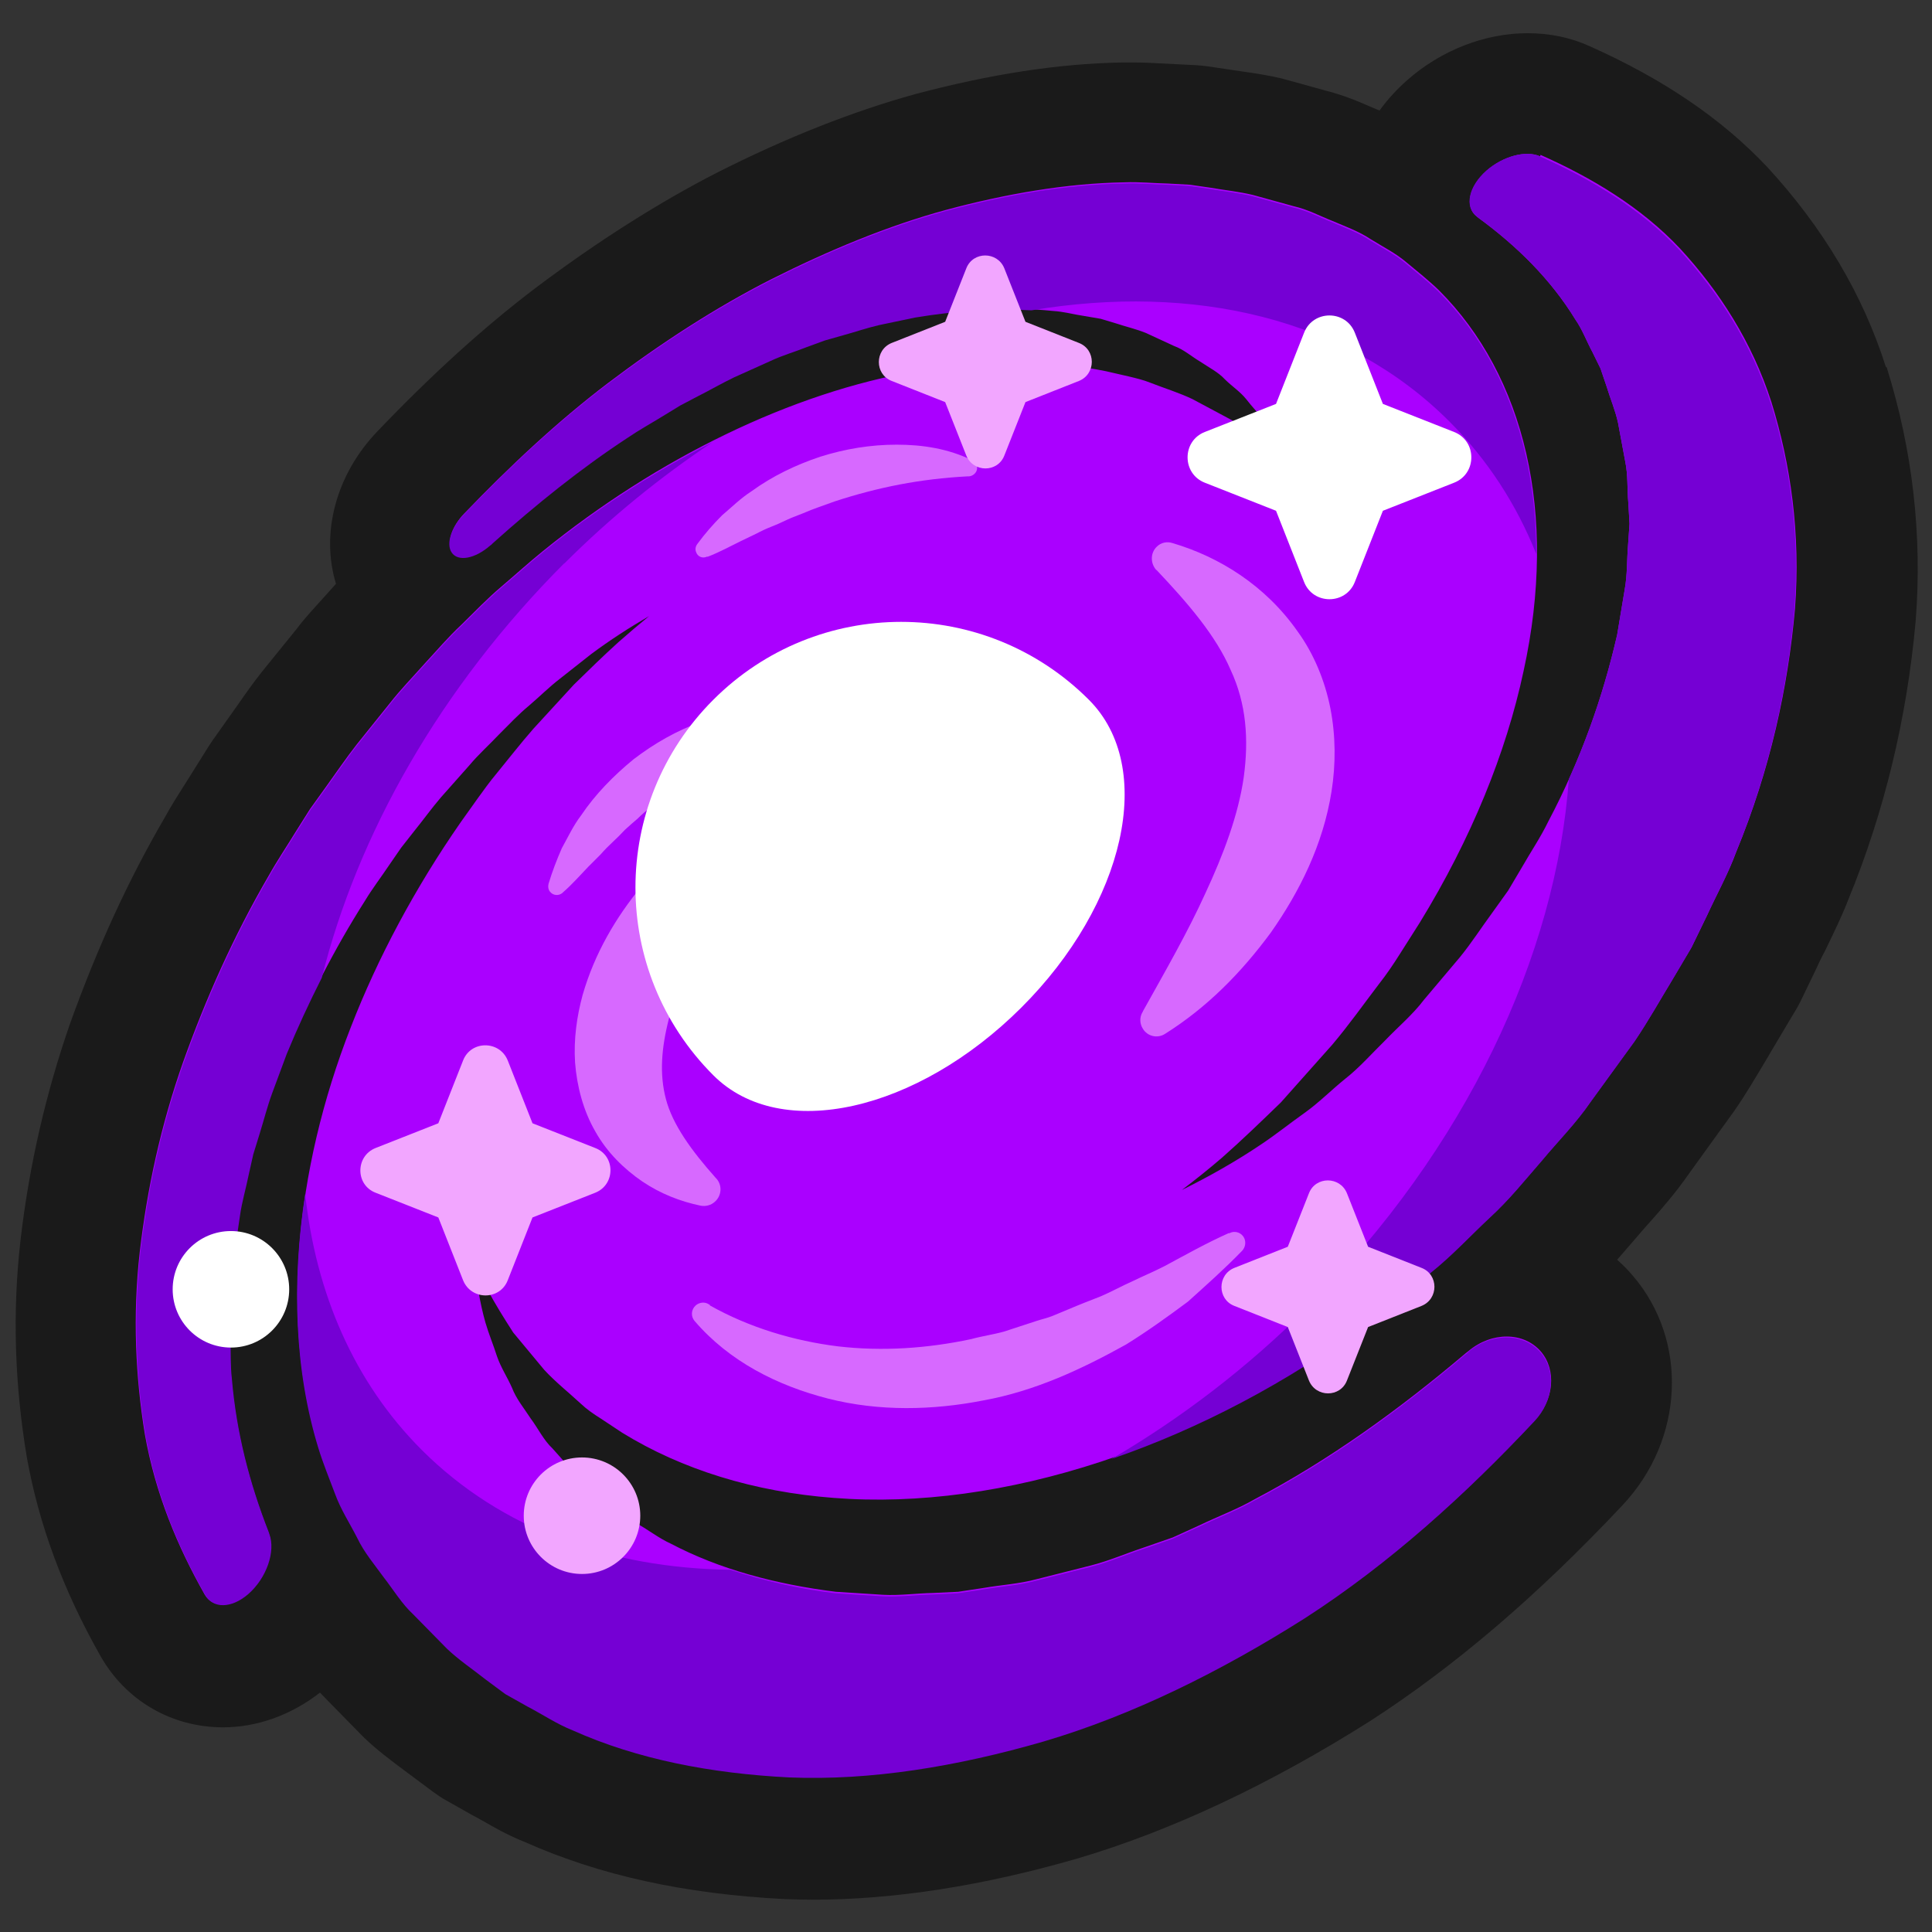 <?xml version="1.0" encoding="UTF-8"?>
<svg id="Layer_2" data-name="Layer 2" xmlns="http://www.w3.org/2000/svg" viewBox="0 0 64 64">
  <rect x="0" y="0" width="64" height="64" fill="#333333" stroke="none"/>
  <defs>
    <style>
      .cls-1 {
        fill: #7500d4;
      }

      .cls-1, .cls-2, .cls-3, .cls-4, .cls-5, .cls-6, .cls-7 {
        stroke-width: 0px;
      }

      .cls-2, .cls-3 {
        fill: #1a1a1a;
      }

      .cls-3 {
        opacity: 0;
      }

      .cls-4 {
        fill: #d769ff;
      }

      .cls-5 {
        fill: #f2a6ff;
      }

      .cls-6 {
        fill: #fff;
      }

      .cls-7 {
        fill: #a0f;
      }
    </style>
  </defs>
  <g id="Exports_1" data-name="Exports 1">
    <g>
      <rect class="cls-3" width="64" height="64"/>
      <g>
        <path class="cls-2" d="M62.47,12.15c-.76-2.39-2.07-4.6-3.93-6.62-1.51-1.6-3.44-2.91-5.88-4-.64-.29-1.33-.43-2.06-.43-1.42,0-2.87.57-3.99,1.56-.35.31-.65.64-.91,1-.03-.01-.07-.03-.1-.04-.08-.03-.16-.07-.24-.1-.34-.15-.85-.37-1.49-.53,0,0-1.36-.38-1.41-.39-.42-.1-.86-.17-1.29-.23l-1.15-.17c-.13-.02-.26-.03-.39-.04l-1.19-.06c-.3-.02-.59-.03-.9-.03-.13,0-.26,0-.39,0-2.09.04-4.32.38-6.84,1.05-2.06.57-4.27,1.44-6.56,2.6-1.93.99-3.95,2.27-6.01,3.82-1.7,1.29-3.41,2.84-5.22,4.73-1.4,1.45-1.9,3.4-1.39,5.07l-.36.4c-.34.38-.69.75-.94,1.09l-1.15,1.42c-.28.35-.54.72-.79,1.08l-.85,1.2c-.04.06-.08.12-.12.18l-.77,1.23c-.25.39-.5.79-.68,1.12-1.22,2.09-2.24,4.32-3.15,6.85-.79,2.27-1.35,4.67-1.64,7.17-.27,2.35-.2,4.76.21,7.2.4,2.23,1.2,4.39,2.44,6.58.84,1.48,2.36,2.36,4.06,2.36,1.13,0,2.26-.41,3.21-1.15.09.1.2.2.3.31l1.06,1.08s.08.08.12.12c.42.4.84.71,1.17.96.12.09,1.1.82,1.1.82.14.1.28.2.43.28,0,0,.8.45.83.47.12.06.24.13.37.2.38.22.85.49,1.43.72,2.46,1.09,5.25,1.71,8.59,1.88.31.01.61.02.92.02,2.7,0,5.65-.46,8.79-1.37,3.1-.92,6.34-2.44,9.68-4.55,2.8-1.81,5.54-4.15,8.36-7.15,2.04-2.17,2.19-5.44.34-7.6-.16-.19-.34-.37-.52-.53.03-.04.56-.64.59-.68.15-.18.31-.36.47-.54.42-.47.89-1.01,1.34-1.66l1.48-2.05c.37-.53.69-1.08,1.02-1.63.12-.21,1.01-1.7,1.01-1.7.06-.1.11-.19.16-.29l.54-1.12c.09-.21.2-.41.3-.61.24-.5.52-1.06.76-1.68,1.18-2.88,1.93-5.97,2.22-9.21.22-2.82-.1-5.64-.96-8.39Z"/>
        <g>
          <path class="cls-7" d="M51.02,5.18c-.46-.21-1.22-.01-1.77.47-.6.53-.74,1.21-.32,1.53l.05.04c1.27.93,2.39,2.03,3.21,3.37.23.33.37.72.56,1.07l.27.55.2.59c.12.4.29.79.38,1.21l.24,1.29c.09.43.06.91.1,1.36l.04.69-.05.72c-.04.49-.02.96-.11,1.46l-.25,1.5c-.47,2.05-1.2,4.14-2.28,6.18-.25.52-.59,1.02-.88,1.53l-.45.76-.53.74c-.36.49-.68.99-1.07,1.47l-1.19,1.41c-.37.49-.86.9-1.28,1.34-.44.43-.86.91-1.32,1.27-.46.37-.88.8-1.36,1.14-.48.34-.94.71-1.42,1.03-.86.58-1.75,1.08-2.64,1.52.45-.34.9-.7,1.33-1.07.67-.59,1.32-1.22,1.95-1.83l1.7-1.91c.55-.65,1.03-1.33,1.54-2,.26-.33.49-.67.71-1.02l.66-1.04c1.69-2.76,2.85-5.6,3.43-8.32,1.15-5.23.02-9.79-2.8-12.61-.34-.33-.72-.63-1.08-.93-.35-.3-.79-.52-1.19-.77-.39-.26-.84-.42-1.26-.6-.43-.17-.81-.38-1.29-.49l-1.34-.37c-.45-.11-.94-.16-1.4-.24l-.69-.1-.73-.04c-.48-.01-.94-.06-1.44-.04-1.91.03-3.92.38-5.9.91-1.95.53-3.91,1.35-5.8,2.3-1.87.95-3.69,2.14-5.41,3.44-1.71,1.3-3.29,2.79-4.76,4.32-.41.42-.59.96-.4,1.25.21.32.78.21,1.28-.23l.05-.05c1.44-1.29,2.92-2.48,4.46-3.49.38-.26.78-.48,1.17-.72l.59-.36.59-.31c.4-.2.79-.43,1.19-.62l1.2-.54c.4-.19.8-.3,1.2-.46l.6-.22.6-.17c.4-.11.81-.25,1.2-.34l1.19-.25c1.59-.26,3.14-.35,4.57-.2.37.02.71.12,1.06.17l.53.09.5.15c.33.11.68.19,1,.32l.93.43c.33.12.58.35.87.52.28.19.6.35.81.58.23.23.51.41.71.66.2.26.43.49.62.76.34.48.61,1.02.82,1.6-.22-.25-.45-.49-.69-.72-.39-.34-.81-.64-1.22-.94l-1.31-.7c-.44-.21-.93-.36-1.39-.54-.22-.09-.47-.15-.72-.21l-.74-.17c-1.95-.4-4.08-.39-6.26-.01-4.17.71-8.63,2.9-12.41,5.97-.47.38-.92.79-1.38,1.18-.46.39-.88.83-1.31,1.25-.45.42-.82.86-1.22,1.29-.39.44-.8.86-1.16,1.32l-1.1,1.37c-.36.46-.69.95-1.03,1.42l-.51.71-.46.73c-.3.49-.63.98-.91,1.48-1.17,2.01-2.09,4.09-2.83,6.16-.75,2.12-1.2,4.24-1.44,6.3-.24,2.12-.14,4.15.17,6.05.35,1.97,1.08,3.71,1.98,5.3.26.45.86.45,1.42-.03.61-.53.92-1.42.7-2l-.02-.06c-.63-1.61-1.07-3.29-1.22-5.09-.05-.43-.03-.9-.05-1.34l-.02-.66.04-.68c.04-.46.04-.89.1-1.35l.2-1.36c.06-.44.2-.91.29-1.36l.15-.67.21-.68c.14-.45.25-.89.41-1.33l.49-1.32c.72-1.73,1.58-3.43,2.61-5.05.24-.4.54-.79.8-1.18l.4-.58.44-.56c.3-.37.57-.75.88-1.11l.94-1.06c.3-.36.66-.68.98-1.02.33-.33.66-.68,1-.96.34-.29.66-.61,1.01-.88.35-.27.69-.55,1.04-.82.63-.47,1.27-.88,1.92-1.26-.34.28-.67.56-1,.85-.51.46-1,.94-1.49,1.42l-1.34,1.46c-.43.49-.84,1.02-1.25,1.52-.21.25-.4.52-.59.78l-.57.8c-1.5,2.16-2.74,4.47-3.64,6.79-1.88,4.81-2.3,9.83-1.07,13.89.16.53.37,1.03.56,1.54.19.52.48.96.73,1.45.24.5.57.88.88,1.31.32.41.6.88.98,1.23l1.12,1.14c.39.37.84.67,1.27,1.01l.66.49.73.41c.5.26.97.58,1.5.79,2.14.96,4.59,1.43,7.18,1.56,2.69.11,5.55-.36,8.42-1.19,2.95-.87,5.87-2.32,8.65-4.08,2.81-1.81,5.33-4.1,7.61-6.53.63-.67.73-1.65.21-2.27-.57-.67-1.64-.67-2.41-.02l-.09.07c-2.22,1.88-4.54,3.55-6.98,4.83-.59.34-1.22.57-1.82.86l-.9.41-.92.32c-.61.2-1.2.46-1.8.61l-1.78.45c-.59.16-1.17.19-1.75.29l-.86.13-.84.04c-.55.01-1.11.09-1.64.06l-1.57-.1c-2.01-.25-3.86-.75-5.46-1.59-.4-.18-.75-.46-1.13-.67l-.55-.34-.49-.41c-.31-.28-.65-.52-.94-.82l-.82-.92c-.29-.27-.48-.67-.72-.99-.22-.34-.48-.65-.62-1.02-.16-.36-.37-.67-.5-1.05-.12-.38-.27-.73-.38-1.11-.19-.67-.3-1.38-.37-2.1.13.34.27.67.43.99.26.5.56.97.86,1.44l1.03,1.24c.37.4.8.74,1.2,1.11.2.19.43.35.67.5l.71.47c1.98,1.22,4.37,1.96,7.01,2.16,5.57.44,12.11-1.69,17.73-5.84.71-.53,1.38-1.1,2.07-1.66.69-.55,1.29-1.2,1.93-1.8.66-.6,1.18-1.26,1.74-1.9.54-.65,1.14-1.25,1.61-1.94l1.46-2.01c.46-.68.85-1.38,1.27-2.07l.61-1.03.51-1.05c.32-.7.7-1.38.96-2.09,1.14-2.76,1.72-5.48,1.95-8.05.19-2.5-.14-4.8-.78-6.86-.64-1.99-1.73-3.68-3.03-5.09-1.28-1.36-2.91-2.34-4.62-3.1Z"/>
          <g>
            <path class="cls-1" d="M16.27,18.05l.05-.05c1.44-1.29,2.92-2.48,4.46-3.49.38-.26.78-.48,1.17-.72l.59-.36.59-.31c.4-.2.79-.43,1.19-.62l1.2-.54c.4-.19.8-.3,1.2-.46l.6-.22.6-.17c.4-.11.81-.25,1.2-.34l1.19-.25c1.33-.22,2.63-.31,3.86-.24,5.37-.9,10.42.25,13.85,3.69,1.26,1.26,2.22,2.75,2.87,4.38,0-3.56-1.15-6.61-3.24-8.69-.34-.33-.72-.63-1.08-.93-.35-.3-.79-.52-1.19-.77-.39-.26-.84-.42-1.26-.6-.43-.17-.81-.38-1.29-.49l-1.34-.37c-.45-.11-.94-.16-1.4-.24l-.69-.1-.73-.04c-.48-.01-.94-.06-1.44-.04-1.91.03-3.92.38-5.9.91-1.95.53-3.91,1.35-5.8,2.3-1.87.95-3.69,2.14-5.41,3.44-1.71,1.3-3.29,2.79-4.76,4.32-.41.42-.59.96-.4,1.25.21.32.78.21,1.28-.23Z"/>
            <path class="cls-1" d="M18.68,18.68c1.55-1.55,3.21-2.89,4.92-4.03-1.95.98-3.85,2.21-5.6,3.63-.47.38-.92.79-1.38,1.18-.46.39-.88.83-1.31,1.25-.45.42-.82.86-1.22,1.29-.39.44-.8.86-1.16,1.32l-1.1,1.37c-.36.46-.69.95-1.03,1.42l-.51.71-.46.73c-.3.49-.63.98-.91,1.48-1.17,2.01-2.09,4.09-2.83,6.16-.75,2.12-1.2,4.24-1.44,6.3-.24,2.12-.14,4.15.17,6.05.35,1.97,1.08,3.71,1.98,5.3.26.45.86.45,1.42-.03.61-.53.92-1.42.7-2l-.02-.06c-.63-1.61-1.07-3.29-1.22-5.09-.05-.43-.03-.9-.05-1.34l-.02-.66.04-.68c.04-.46.04-.89.1-1.35l.2-1.36c.06-.44.2-.91.29-1.36l.15-.67.21-.68c.14-.45.25-.89.41-1.33l.49-1.32c.35-.85.74-1.69,1.16-2.52,1.18-4.73,3.9-9.59,8.04-13.74Z"/>
            <path class="cls-1" d="M58.66,13.37c-.64-1.99-1.73-3.68-3.03-5.09-1.28-1.36-2.91-2.34-4.62-3.1-.46-.21-1.22-.01-1.77.47-.6.53-.74,1.21-.31,1.53l.05.04c1.27.93,2.39,2.03,3.21,3.37.23.33.37.72.56,1.07l.27.55.2.59c.12.4.29.79.38,1.21l.24,1.29c.09.43.06.91.1,1.36l.04.69-.05.72c-.04.49-.02.96-.11,1.46l-.25,1.5c-.36,1.58-.88,3.19-1.6,4.78-.42,5.83-3.4,12.24-8.65,17.5-2.03,2.03-4.23,3.69-6.5,5.02,2.91-1,5.81-2.52,8.51-4.51.71-.53,1.38-1.1,2.07-1.66.69-.55,1.29-1.2,1.93-1.8.66-.6,1.18-1.26,1.74-1.9.54-.65,1.14-1.25,1.61-1.94l1.46-2.01c.46-.68.85-1.38,1.27-2.07l.61-1.03.51-1.05c.32-.7.7-1.38.96-2.09,1.14-2.76,1.72-5.48,1.95-8.05.19-2.5-.14-4.8-.78-6.86Z"/>
            <path class="cls-1" d="M48.62,44.81l-.09.07c-2.22,1.88-4.54,3.55-6.98,4.83-.59.34-1.22.57-1.82.86l-.9.41-.92.32c-.61.2-1.2.46-1.8.61l-1.78.45c-.59.16-1.17.19-1.75.29l-.86.13-.84.04c-.55.01-1.11.09-1.64.06l-1.57-.1c-1.23-.15-2.39-.42-3.48-.78-3.97-.05-7.58-1.33-10.22-3.97-2.25-2.25-3.51-5.21-3.86-8.48-.46,2.98-.34,5.88.43,8.4.16.53.37,1.03.56,1.54.19.52.48.96.73,1.45.24.5.57.88.88,1.31.32.41.6.88.98,1.23l1.12,1.14c.39.37.84.67,1.27,1.01l.66.49.73.41c.5.26.97.58,1.5.79,2.14.96,4.59,1.43,7.18,1.56,2.69.11,5.55-.36,8.42-1.19,2.95-.87,5.87-2.32,8.65-4.08,2.81-1.81,5.33-4.1,7.61-6.53.63-.67.73-1.65.21-2.27-.57-.67-1.64-.67-2.41-.02Z"/>
          </g>
          <path class="cls-4" d="M37.86,33.5c.73-1.31,1.48-2.61,2.07-3.91.6-1.29,1.09-2.59,1.27-3.84.17-1.25.09-2.43-.43-3.55-.49-1.14-1.41-2.21-2.46-3.32h-.01c-.2-.23-.19-.57.02-.77.14-.14.34-.18.52-.12,1.56.46,3.08,1.41,4.14,2.92.54.74.91,1.64,1.09,2.55.18.92.18,1.86.04,2.75-.28,1.78-1.07,3.34-2.01,4.68-.98,1.33-2.11,2.48-3.51,3.36-.25.16-.58.08-.73-.17-.11-.17-.11-.38-.02-.54l.02-.03Z"/>
          <path class="cls-4" d="M32.05,15.78c-.76.04-1.52.13-2.25.27-.73.14-1.45.33-2.15.56-.35.13-.7.24-1.04.39-.17.07-.35.13-.52.21-.17.08-.34.16-.52.23-.18.07-.35.15-.52.24l-.52.25c-.35.17-.69.36-1.08.51h-.03c-.15.07-.31,0-.36-.15-.04-.09-.02-.19.04-.27.25-.34.52-.65.82-.95.32-.27.62-.57.98-.8.69-.5,1.46-.87,2.27-1.14.82-.26,1.67-.4,2.53-.4.86,0,1.71.13,2.51.52.14.07.2.23.13.37-.05.09-.14.15-.24.16h-.04Z"/>
          <path class="cls-4" d="M25.82,24.09c-.7.3-1.39.65-2.02,1.03-.64.38-1.25.81-1.83,1.27-.28.25-.58.46-.85.73-.14.12-.28.24-.42.37-.13.14-.26.27-.4.4-.14.13-.27.26-.4.41l-.41.41c-.27.28-.53.58-.84.85l-.02.02c-.12.1-.3.09-.4-.03-.07-.07-.08-.18-.06-.27.12-.4.27-.79.44-1.18.2-.36.38-.75.64-1.09.47-.7,1.08-1.32,1.74-1.86.68-.52,1.43-.95,2.24-1.24.81-.29,1.65-.47,2.54-.37.15.02.26.15.25.31-.01.1-.08.19-.17.23l-.04.02Z"/>
          <path class="cls-4" d="M23.51,43.24c1.31.74,2.8,1.18,4.25,1.36,1.47.17,2.95.07,4.41-.24.36-.1.73-.15,1.09-.25l1.07-.35c.18-.06.37-.1.54-.17l.53-.22c.35-.15.71-.29,1.07-.43.35-.15.69-.34,1.05-.5.35-.17.71-.32,1.06-.5.69-.37,1.38-.76,2.12-1.09h.03c.19-.1.41-.01.49.17.06.14.03.3-.07.41-.57.59-1.19,1.14-1.8,1.69-.66.49-1.34.98-2.05,1.42-1.46.81-3.01,1.54-4.72,1.85-1.68.33-3.46.37-5.15-.06-1.68-.43-3.27-1.23-4.42-2.57-.13-.15-.12-.38.04-.52.12-.1.29-.12.42-.04l.05.03Z"/>
          <path class="cls-4" d="M24.98,27.56c-.53,1.1-1.11,2.15-1.61,3.18-.5,1.02-.94,2.04-1.21,3-.25.97-.32,1.84-.1,2.67.22.84.84,1.7,1.65,2.61l.02.02c.2.22.18.57-.05.77-.13.12-.31.16-.47.13-.67-.14-1.32-.39-1.93-.8-.6-.41-1.17-.96-1.56-1.66-.4-.69-.61-1.5-.67-2.28-.05-.78.06-1.54.25-2.24.4-1.39,1.11-2.58,1.95-3.6.85-1.01,1.81-1.88,2.99-2.54.26-.14.59-.05.73.21.09.16.09.34.01.49l-.02.04Z"/>
          <path class="cls-6" d="M36.07,23.18c2.24,2.24,1.2,6.77-2.24,10.2s-7.96,4.48-10.2,2.24c-3.44-3.44-3.44-9,0-12.44s9-3.44,12.44,0Z"/>
          <path class="cls-6" d="M48.17,14.31l-2.36-.93-.93-2.36c-.3-.76-1.38-.76-1.68,0l-.93,2.36-2.36.93c-.76.3-.76,1.38,0,1.68l2.36.93.93,2.36c.3.76,1.38.76,1.68,0l.93-2.36,2.36-.93c.76-.3.76-1.38,0-1.68Z"/>
          <path class="cls-5" d="M35.74,11.36l-1.77-.7-.7-1.77c-.23-.57-1.04-.57-1.26,0l-.7,1.77-1.77.7c-.57.23-.57,1.04,0,1.26l1.77.7.7,1.77c.23.57,1.04.57,1.26,0l.7-1.77,1.77-.7c.57-.23.57-1.04,0-1.26Z"/>
          <path class="cls-5" d="M47.09,42l-1.77-.7-.7-1.77c-.23-.57-1.04-.57-1.26,0l-.7,1.77-1.77.7c-.57.23-.57,1.04,0,1.26l1.77.7.7,1.77c.23.57,1.04.57,1.26,0l.7-1.77,1.77-.7c.57-.23.57-1.04,0-1.26Z"/>
          <path class="cls-5" d="M19.72,38.03l-2.08-.82-.82-2.08c-.27-.67-1.22-.67-1.48,0l-.82,2.08-2.08.82c-.67.27-.67,1.22,0,1.48l2.08.82.82,2.08c.27.67,1.22.67,1.48,0l.82-2.08,2.08-.82c.67-.27.67-1.22,0-1.48Z"/>
          <circle class="cls-5" cx="19.28" cy="50.21" r="1.93"/>
          <circle class="cls-6" cx="7.65" cy="42.71" r="1.93"/>
        </g>
      </g>
    </g>
  </g>
</svg>